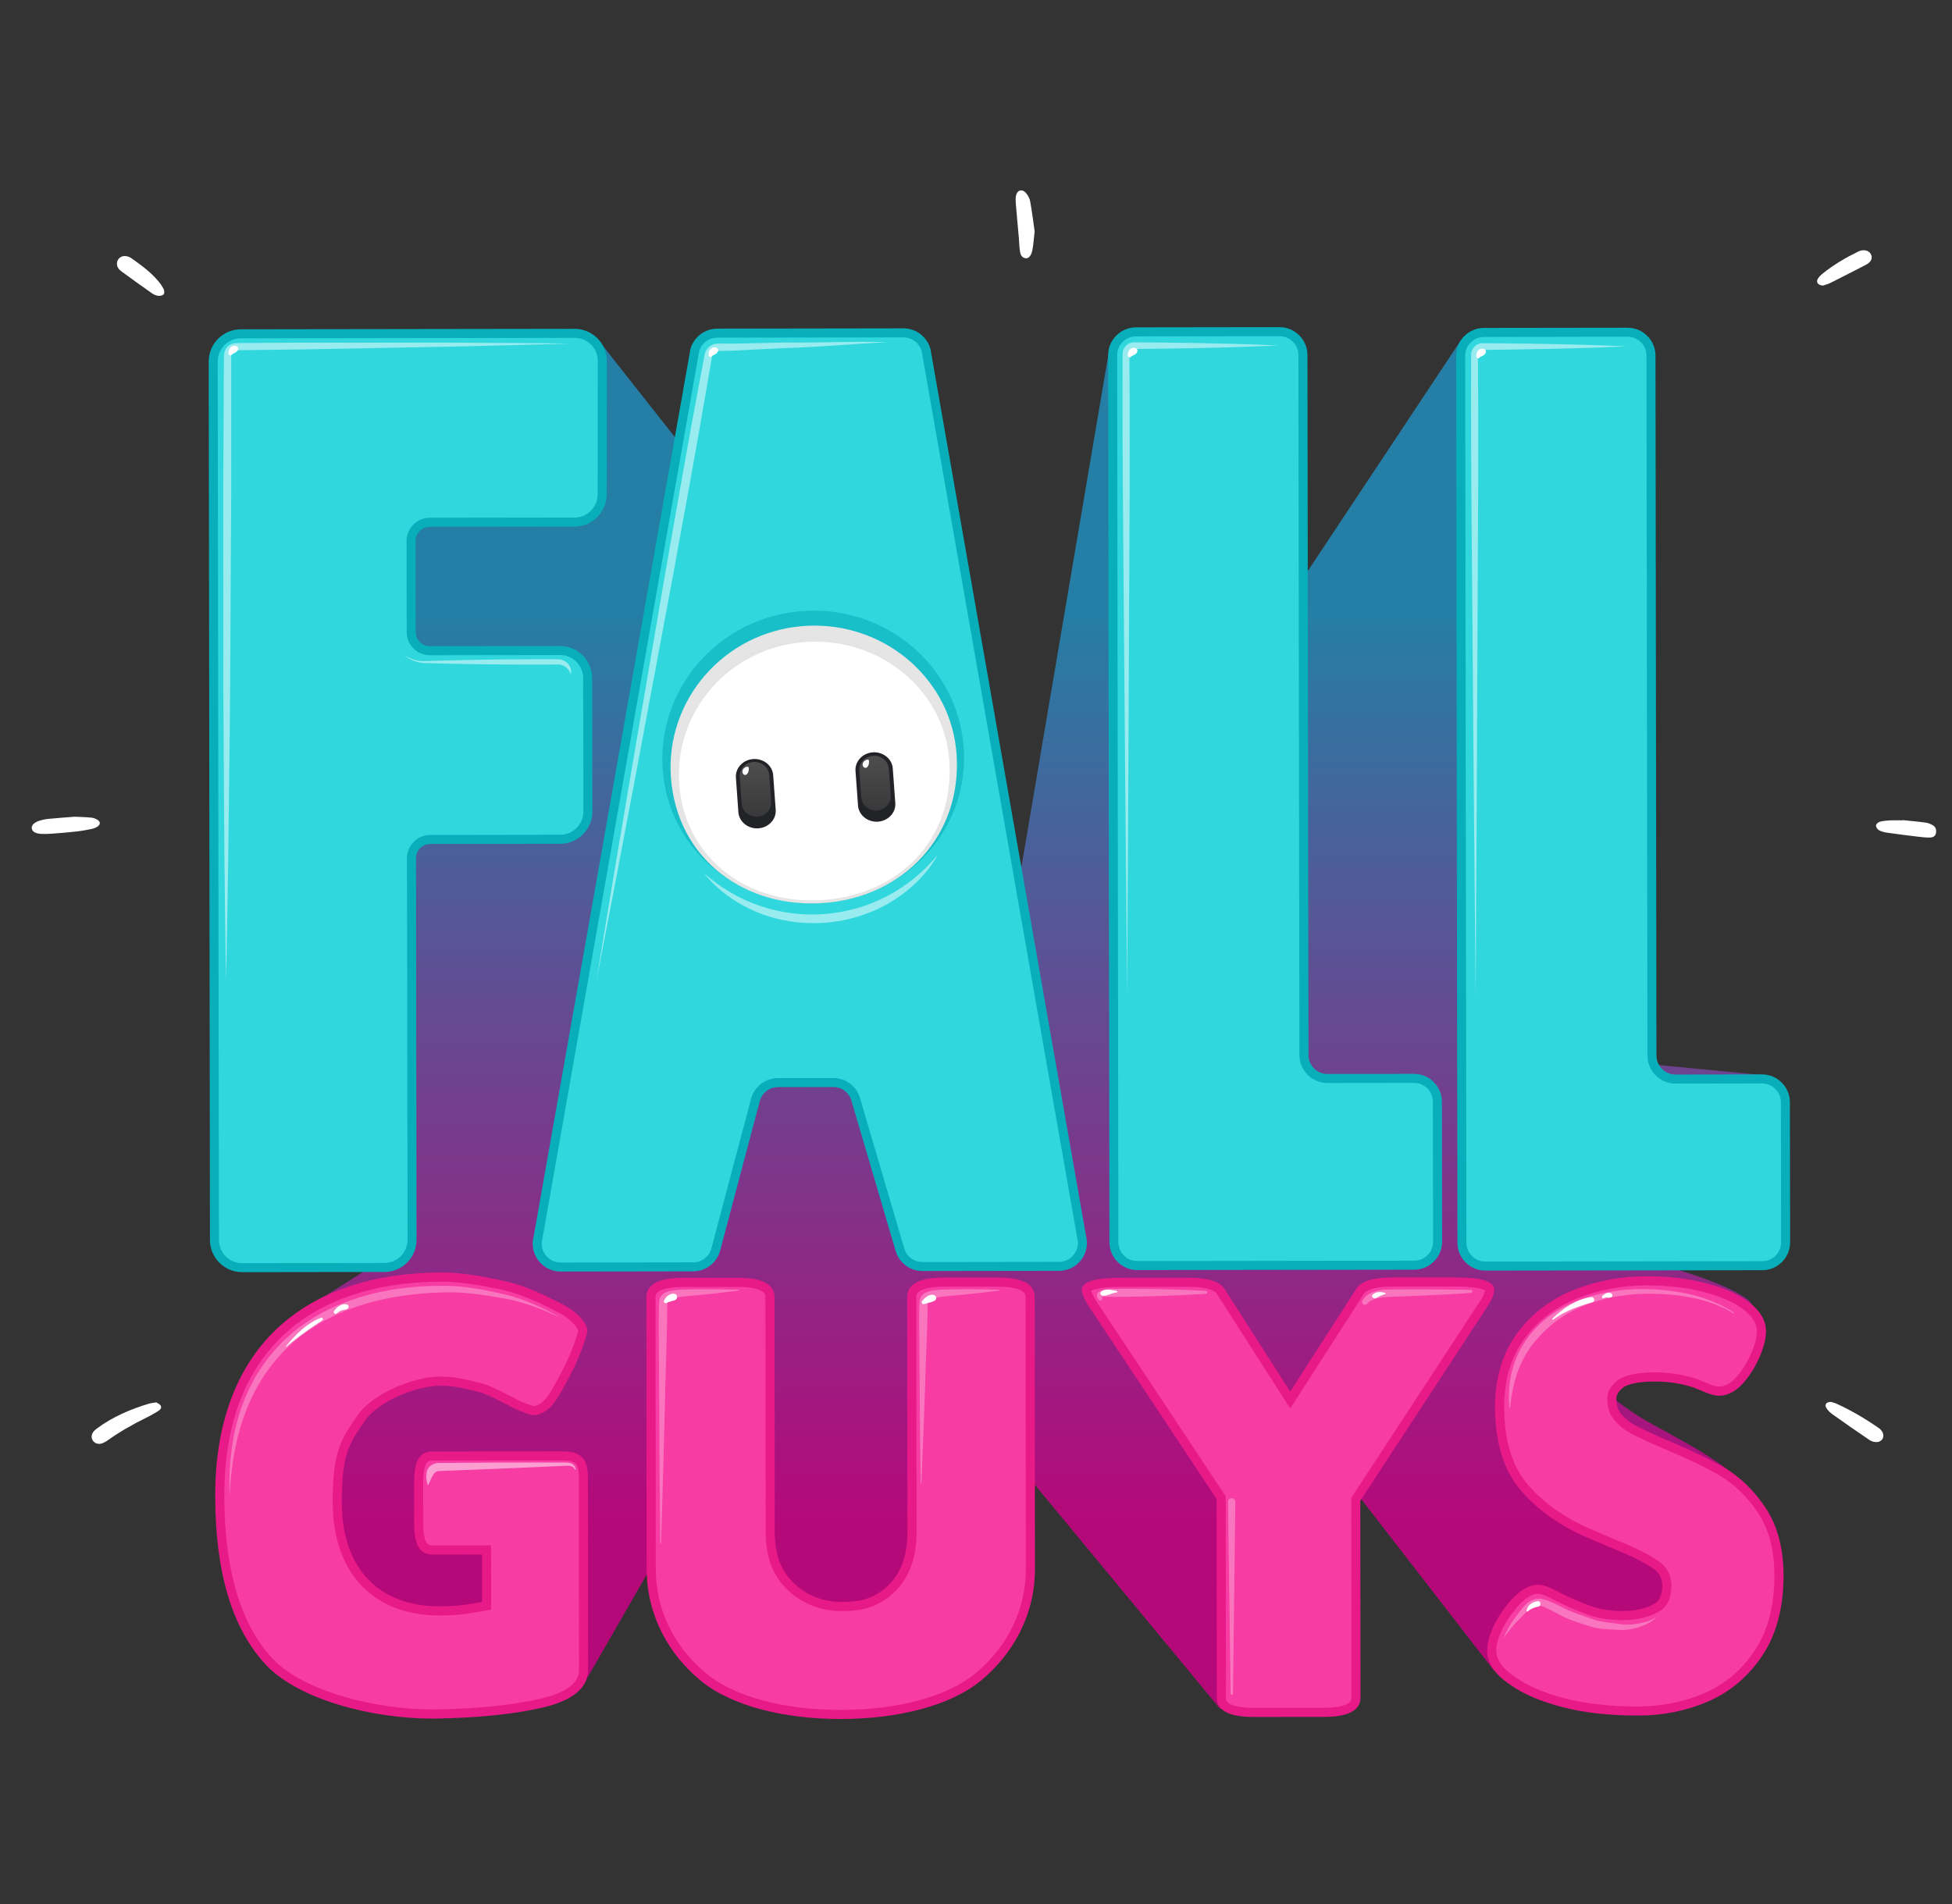 <svg width="41" height="40" viewBox="0 0 41 40" fill="none" xmlns="http://www.w3.org/2000/svg">
<rect x="0" y="0" width="41" height="40" fill="#333333" stroke="none"/>
<g clip-path="url(#clip0_1404_6202)">
<path d="M3.283 29.461C3.305 29.477 3.356 29.495 3.376 29.531C3.405 29.584 3.357 29.623 3.314 29.649C3.237 29.695 3.16 29.741 3.079 29.78C2.792 29.92 2.516 30.078 2.256 30.263C2.216 30.291 2.171 30.315 2.124 30.328C2.052 30.347 1.983 30.316 1.948 30.26C1.912 30.203 1.918 30.135 1.967 30.072C1.984 30.052 2.004 30.033 2.026 30.017C2.361 29.766 2.739 29.605 3.137 29.486C3.175 29.475 3.216 29.473 3.283 29.461Z" fill="white"/>
<path d="M21.732 4.86C21.713 5.02 21.707 5.142 21.683 5.26C21.66 5.377 21.599 5.438 21.536 5.425C21.442 5.406 21.428 5.324 21.419 5.248C21.408 5.168 21.408 5.087 21.401 5.007C21.38 4.769 21.357 4.532 21.338 4.295C21.333 4.233 21.328 4.168 21.341 4.108C21.364 3.992 21.472 3.963 21.549 4.054C21.591 4.103 21.627 4.168 21.638 4.231C21.678 4.452 21.705 4.674 21.732 4.86Z" fill="white"/>
<path d="M1.57 17.158C1.676 17.163 1.798 17.165 1.918 17.177C1.965 17.181 2.014 17.201 2.054 17.227C2.11 17.264 2.109 17.322 2.055 17.36C2.019 17.385 1.976 17.404 1.933 17.413C1.828 17.435 1.721 17.455 1.615 17.467C1.436 17.487 1.257 17.502 1.078 17.515C1.007 17.521 0.935 17.522 0.863 17.518C0.747 17.512 0.679 17.471 0.668 17.407C0.656 17.339 0.715 17.277 0.834 17.24C0.894 17.222 0.956 17.208 1.018 17.203C1.197 17.185 1.376 17.173 1.57 17.158Z" fill="white"/>
<path d="M38.458 29.451C38.485 29.46 38.529 29.469 38.57 29.487C38.885 29.63 39.182 29.806 39.465 30.003C39.491 30.021 39.513 30.045 39.53 30.071C39.596 30.17 39.541 30.29 39.421 30.295C39.37 30.297 39.311 30.282 39.27 30.254C39.006 30.076 38.745 29.894 38.486 29.709C38.439 29.676 38.396 29.633 38.365 29.585C38.316 29.512 38.354 29.452 38.458 29.451Z" fill="white"/>
<path d="M2.456 5.531C2.46 5.445 2.535 5.373 2.628 5.379C2.671 5.382 2.719 5.396 2.753 5.42C2.958 5.566 3.163 5.712 3.326 5.908C3.368 5.959 3.409 6.015 3.438 6.075C3.453 6.106 3.456 6.166 3.437 6.185C3.411 6.21 3.357 6.22 3.318 6.214C3.271 6.207 3.223 6.184 3.184 6.156C2.975 6.009 2.767 5.86 2.561 5.709C2.501 5.666 2.453 5.613 2.456 5.531Z" fill="white"/>
<path d="M38.293 5.999C38.181 5.995 38.138 5.923 38.185 5.851C38.211 5.81 38.248 5.775 38.286 5.745C38.514 5.562 38.764 5.415 39.026 5.287C39.042 5.279 39.058 5.271 39.075 5.267C39.179 5.238 39.27 5.274 39.303 5.354C39.334 5.429 39.299 5.506 39.199 5.559C38.949 5.689 38.698 5.817 38.447 5.943C38.392 5.971 38.33 5.985 38.293 5.999Z" fill="white"/>
<path d="M39.961 17.229C40.125 17.246 40.29 17.26 40.454 17.283C40.505 17.29 40.557 17.314 40.602 17.34C40.663 17.377 40.675 17.439 40.662 17.506C40.649 17.571 40.594 17.594 40.542 17.595C40.453 17.597 40.364 17.587 40.275 17.576C40.066 17.551 39.858 17.524 39.649 17.495C39.588 17.486 39.524 17.473 39.47 17.444C39.437 17.428 39.405 17.379 39.403 17.343C39.402 17.317 39.448 17.274 39.48 17.265C39.548 17.246 39.62 17.239 39.692 17.235C39.781 17.23 39.871 17.234 39.96 17.234C39.96 17.232 39.961 17.23 39.961 17.229Z" fill="white"/>
<path d="M30.677 7.16L27.347 12.179L24.177 7.026L23.564 7.053C23.431 7.08 23.298 7.213 23.298 7.347L21.273 19.28L20.661 17.411L12.643 7.24C12.643 7.24 12.563 7.187 12.509 7.213L10.298 8.495L6.835 10.577L6.995 23.071L7.954 26.514L6.143 27.662C6.143 27.662 5.264 30.439 5.37 30.625C5.477 30.786 6.143 33.882 6.276 34.043C6.382 34.203 9.233 35.271 9.233 35.271L12.216 35.458L13.735 32.815L16.532 35.004L18.849 34.843L21.46 31.053C21.487 30.999 21.567 30.999 21.62 31.053L25.616 35.885C25.642 35.938 26.415 35.831 26.442 35.751L28.173 31.16C28.2 31.106 28.279 31.106 28.333 31.16L31.37 35.084L34.54 35.137C34.54 35.137 37.55 32.841 37.124 31.827C36.697 30.839 35.072 30.172 34.407 29.745C33.847 29.371 33.581 29.237 33.847 28.57C34.007 28.196 34.646 28.223 35.286 28.25C35.845 28.276 36.404 28.276 36.617 28.063C37.044 27.555 36.724 27.315 36.724 27.315C36.218 26.915 34.859 26.568 34.859 26.568L37.31 23.738L37.124 22.777C37.124 22.724 37.15 22.59 37.07 22.59L34.3 22.323L31.663 7.133L30.97 7.026C30.837 7.026 30.757 7.08 30.677 7.16Z" fill="url(#paint0_linear_1404_6202)"/>
<path d="M31.197 26.598C30.927 26.598 30.707 26.378 30.706 26.108L30.68 7.476C30.68 7.205 30.899 6.984 31.17 6.984L34.186 6.979C34.456 6.979 34.676 7.2 34.677 7.47L34.698 22.176C34.698 22.448 34.919 22.669 35.19 22.669L37.01 22.666C37.28 22.666 37.5 22.886 37.501 23.157L37.505 26.098C37.505 26.229 37.454 26.353 37.362 26.446C37.269 26.539 37.146 26.59 37.015 26.59L31.197 26.598H31.197Z" fill="#30D8DE"/>
<path d="M34.186 6.885H34.186L31.169 6.889C30.847 6.889 30.585 7.153 30.585 7.476L30.612 26.108C30.612 26.43 30.875 26.693 31.197 26.693L37.015 26.685C37.172 26.685 37.319 26.623 37.429 26.512C37.539 26.402 37.6 26.255 37.6 26.098L37.595 23.157C37.595 22.834 37.332 22.571 37.01 22.571L35.19 22.574C34.971 22.574 34.793 22.395 34.792 22.176L34.772 7.47C34.771 7.147 34.508 6.885 34.186 6.885ZM34.186 7.074C34.404 7.074 34.582 7.252 34.582 7.47L34.603 22.176C34.603 22.5 34.867 22.764 35.19 22.764L37.01 22.761C37.228 22.761 37.406 22.939 37.406 23.157L37.41 26.098C37.41 26.204 37.369 26.304 37.295 26.379C37.22 26.454 37.121 26.495 37.015 26.495L31.197 26.503H31.197C30.979 26.503 30.801 26.326 30.801 26.108L30.775 7.476C30.774 7.257 30.952 7.079 31.17 7.079L34.186 7.074Z" fill="#08AFBB"/>
<path d="M5.086 26.632C4.766 26.632 4.505 26.371 4.505 26.05L4.479 7.596C4.478 7.44 4.539 7.294 4.648 7.184C4.758 7.074 4.904 7.013 5.059 7.013L12.069 7.003C12.225 7.003 12.371 7.064 12.481 7.174C12.591 7.284 12.651 7.431 12.651 7.587L12.647 10.387C12.646 10.707 12.386 10.967 12.067 10.968L9.025 10.972C8.92 10.972 8.822 11.013 8.748 11.088C8.674 11.162 8.633 11.261 8.634 11.366L8.636 13.278C8.637 13.495 8.812 13.671 9.028 13.671L11.762 13.667C12.082 13.667 12.343 13.928 12.344 14.248L12.348 17.049C12.348 17.37 12.088 17.631 11.767 17.632L9.034 17.636C8.93 17.636 8.831 17.677 8.757 17.751C8.683 17.825 8.643 17.924 8.643 18.029L8.654 26.044C8.655 26.365 8.394 26.627 8.074 26.627L5.086 26.632Z" fill="#30D8DE"/>
<path d="M12.07 6.908H12.069L5.059 6.918C4.878 6.918 4.709 6.989 4.581 7.117C4.454 7.245 4.384 7.415 4.384 7.596L4.41 26.05C4.41 26.423 4.714 26.726 5.086 26.726L8.074 26.722C8.255 26.722 8.424 26.651 8.552 26.523C8.679 26.395 8.749 26.225 8.749 26.044L8.738 18.029C8.737 17.949 8.768 17.874 8.824 17.818C8.88 17.762 8.955 17.731 9.034 17.73L11.767 17.727C11.948 17.726 12.117 17.656 12.245 17.528C12.372 17.399 12.443 17.229 12.442 17.048L12.438 14.248C12.438 13.875 12.135 13.572 11.762 13.572L9.029 13.576C8.864 13.576 8.731 13.442 8.731 13.278L8.728 11.365C8.728 11.286 8.759 11.211 8.815 11.155C8.871 11.098 8.946 11.067 9.025 11.067L12.067 11.063C12.438 11.062 12.741 10.759 12.742 10.387L12.745 7.587C12.746 7.406 12.676 7.235 12.548 7.107C12.42 6.979 12.25 6.908 12.07 6.908ZM12.07 7.098C12.339 7.098 12.557 7.317 12.556 7.587L12.553 10.387C12.552 10.655 12.335 10.873 12.067 10.873L9.025 10.877C8.756 10.878 8.538 11.096 8.539 11.366L8.542 13.278C8.542 13.548 8.76 13.765 9.028 13.765H9.029L11.762 13.761H11.762C12.031 13.761 12.249 13.979 12.249 14.248L12.253 17.049C12.253 17.318 12.036 17.537 11.767 17.537L9.034 17.541C8.765 17.541 8.548 17.76 8.548 18.029L8.56 26.044C8.56 26.314 8.342 26.532 8.074 26.532L5.086 26.537H5.086C4.817 26.537 4.6 26.319 4.599 26.05L4.573 7.596C4.573 7.327 4.79 7.108 5.059 7.108L12.069 7.098H12.07Z" fill="#08AFBB"/>
<path d="M11.775 26.618C11.621 26.618 11.479 26.548 11.385 26.425C11.291 26.302 11.261 26.146 11.302 25.997L14.593 7.361L14.594 7.356C14.653 7.146 14.847 6.999 15.065 6.999L18.977 6.993C19.197 6.993 19.391 7.141 19.45 7.352L19.452 7.357L22.718 25.984C22.757 26.136 22.727 26.29 22.634 26.411C22.541 26.533 22.399 26.603 22.245 26.603L19.374 26.608C19.148 26.608 18.952 26.454 18.898 26.235L17.98 23.116C17.924 22.894 17.729 22.742 17.502 22.742L16.341 22.743C16.115 22.744 15.919 22.897 15.864 23.116L15.036 26.242C14.981 26.46 14.786 26.614 14.561 26.614L11.775 26.618H11.775Z" fill="#30D8DE"/>
<path d="M18.977 6.898H18.977L15.065 6.904C14.805 6.904 14.574 7.08 14.503 7.33L14.5 7.339L14.499 7.349L11.209 25.977C11.162 26.153 11.199 26.337 11.31 26.483C11.421 26.629 11.591 26.713 11.775 26.713L14.561 26.709C14.829 26.709 15.062 26.526 15.128 26.264L15.956 23.142C16 22.962 16.159 22.838 16.341 22.838L17.502 22.836C17.685 22.836 17.843 22.959 17.887 23.135L17.888 23.139L17.889 23.142L18.807 26.262C18.873 26.521 19.106 26.702 19.374 26.702L22.245 26.698C22.429 26.698 22.598 26.614 22.709 26.468C22.82 26.323 22.857 26.14 22.811 25.964L19.546 7.345L19.544 7.336L19.541 7.326C19.471 7.074 19.239 6.898 18.977 6.898ZM18.977 7.088C19.155 7.088 19.311 7.207 19.359 7.378L22.625 26.005L22.627 26.009C22.659 26.129 22.634 26.254 22.559 26.353C22.483 26.452 22.369 26.508 22.245 26.509L19.374 26.513C19.192 26.513 19.034 26.389 18.989 26.212L18.07 23.089C18.006 22.83 17.772 22.647 17.502 22.647L16.341 22.648C16.072 22.649 15.838 22.832 15.773 23.093L14.944 26.218C14.9 26.396 14.742 26.519 14.561 26.519L11.775 26.523H11.775C11.65 26.523 11.536 26.467 11.46 26.367C11.385 26.268 11.36 26.143 11.393 26.022L11.394 26.018L14.685 7.382C14.733 7.212 14.889 7.094 15.065 7.094L18.977 7.088Z" fill="#08AFBB"/>
<path d="M23.887 26.587C23.617 26.587 23.397 26.367 23.397 26.096L23.37 7.464C23.37 7.193 23.59 6.973 23.86 6.972L26.876 6.968C27.146 6.968 27.367 7.188 27.367 7.459L27.388 22.165C27.388 22.436 27.609 22.657 27.88 22.657L29.7 22.655C29.97 22.655 30.191 22.875 30.191 23.145L30.195 26.087C30.195 26.218 30.145 26.341 30.052 26.434C29.96 26.527 29.837 26.578 29.706 26.579L23.888 26.587H23.887Z" fill="#30D8DE"/>
<path d="M26.876 6.873H26.876L23.86 6.877C23.537 6.878 23.275 7.141 23.276 7.465L23.302 26.096C23.302 26.419 23.565 26.682 23.887 26.682L29.706 26.674C29.862 26.673 30.009 26.612 30.119 26.501C30.229 26.39 30.29 26.243 30.29 26.087L30.286 23.145C30.285 22.822 30.023 22.56 29.7 22.56L27.88 22.562C27.661 22.562 27.483 22.384 27.483 22.165L27.462 7.459C27.461 7.136 27.198 6.873 26.876 6.873ZM26.876 7.063C27.095 7.063 27.272 7.241 27.272 7.459L27.293 22.165C27.294 22.489 27.557 22.752 27.88 22.752L29.7 22.75C29.919 22.75 30.096 22.927 30.096 23.145L30.101 26.087C30.101 26.193 30.06 26.292 29.985 26.367C29.91 26.442 29.811 26.484 29.705 26.484L23.887 26.492H23.887C23.669 26.492 23.492 26.314 23.491 26.096L23.465 7.464C23.465 7.246 23.642 7.067 23.86 7.067L26.876 7.063Z" fill="#08AFBB"/>
<path d="M9.088 36.009C7.432 36.009 6.145 35.436 5.65 34.903C4.965 34.168 4.617 32.998 4.616 31.427C4.613 28.508 6.315 26.832 9.284 26.829C9.66 26.829 10.052 26.895 10.524 26.994C10.98 27.089 11.371 27.284 11.657 27.427L11.717 27.457C12.056 27.626 12.239 27.84 12.239 27.957C12.239 28.046 12.077 28.473 11.967 28.696C11.825 28.985 11.633 29.338 11.525 29.46C11.41 29.588 11.283 29.634 11.202 29.634C11.201 29.634 11.15 29.63 10.943 29.547C10.881 29.522 10.79 29.474 10.684 29.419C10.476 29.311 10.218 29.177 10.024 29.134C9.987 29.126 9.949 29.117 9.91 29.108C9.724 29.065 9.514 29.016 9.271 29.016C9.174 29.016 9.078 29.024 8.983 29.039C8.49 29.122 7.85 29.409 7.581 29.799C7.227 30.311 7.084 30.559 7.084 31.561C7.084 32.278 7.29 32.867 7.681 33.263C8.054 33.642 8.587 33.842 9.222 33.842C9.574 33.842 9.799 33.812 10.142 33.749L10.221 33.734L10.219 32.561L9.093 32.562C8.953 32.562 8.901 32.5 8.873 32.453C8.821 32.365 8.794 32.215 8.794 32.008L8.794 31.143C8.793 30.936 8.82 30.786 8.872 30.697C8.899 30.65 8.952 30.588 9.091 30.588L11.824 30.585C11.981 30.585 12.093 30.618 12.157 30.681C12.221 30.744 12.253 30.855 12.254 31.009L12.257 35.073C12.257 35.415 11.96 35.648 11.348 35.786C10.778 35.915 10.084 35.987 9.225 36.007C9.18 36.008 9.134 36.009 9.088 36.009Z" fill="#F73CA3"/>
<path d="M9.287 26.733H9.284C6.363 26.736 4.517 28.342 4.52 31.427C4.522 33.031 4.875 34.211 5.58 34.969C6.26 35.7 7.798 36.105 9.087 36.105C9.134 36.105 9.181 36.104 9.227 36.103C9.953 36.086 10.713 36.028 11.369 35.88C12.025 35.732 12.353 35.463 12.352 35.073L12.349 31.009C12.349 30.827 12.307 30.695 12.224 30.613C12.141 30.531 12.008 30.49 11.825 30.49H11.824L9.091 30.492C8.951 30.492 8.85 30.545 8.789 30.649C8.728 30.753 8.698 30.918 8.698 31.143L8.699 32.008C8.699 32.234 8.729 32.398 8.791 32.502C8.852 32.606 8.952 32.658 9.092 32.658H9.093L10.124 32.657L10.125 33.654C9.792 33.715 9.575 33.746 9.225 33.746H9.222C8.017 33.746 7.179 33.008 7.179 31.561C7.179 30.581 7.312 30.356 7.66 29.853C7.905 29.497 8.511 29.216 8.999 29.134C9.094 29.118 9.184 29.111 9.271 29.111C9.553 29.111 9.793 29.182 10.004 29.228C10.279 29.288 10.714 29.558 10.907 29.635C11.099 29.713 11.175 29.73 11.202 29.73C11.307 29.73 11.46 29.676 11.596 29.524C11.731 29.372 11.957 28.933 12.053 28.738C12.149 28.543 12.334 28.078 12.334 27.957C12.334 27.783 12.107 27.544 11.76 27.372C11.466 27.225 11.045 27.005 10.544 26.9C10.11 26.809 9.689 26.733 9.287 26.733ZM9.287 26.925C9.652 26.925 10.038 26.99 10.505 27.087C10.949 27.18 11.333 27.372 11.614 27.513L11.675 27.543C12.024 27.717 12.14 27.907 12.143 27.956C12.136 28.043 11.987 28.439 11.882 28.654C11.748 28.924 11.556 29.282 11.453 29.396C11.364 29.497 11.267 29.535 11.209 29.538C11.193 29.535 11.133 29.52 10.978 29.458C10.921 29.435 10.828 29.386 10.729 29.334C10.516 29.224 10.251 29.086 10.044 29.041C10.008 29.033 9.97 29.024 9.931 29.015C9.741 28.971 9.525 28.92 9.271 28.92C9.169 28.92 9.067 28.928 8.968 28.945C8.454 29.031 7.786 29.333 7.502 29.744C7.137 30.274 6.988 30.53 6.988 31.561C6.988 32.304 7.204 32.916 7.613 33.331C8.004 33.728 8.561 33.938 9.222 33.938L9.226 33.938C9.581 33.938 9.81 33.907 10.159 33.843L10.316 33.814L10.316 33.654L10.315 32.657L10.314 32.465L10.123 32.465L9.092 32.466C8.992 32.466 8.968 32.426 8.955 32.405C8.931 32.363 8.89 32.257 8.89 32.008L8.889 31.143C8.889 30.894 8.93 30.787 8.954 30.746C8.967 30.724 8.99 30.684 9.091 30.684L11.825 30.681C11.953 30.681 12.045 30.705 12.09 30.749C12.134 30.793 12.158 30.883 12.158 31.009L12.161 35.073C12.162 35.18 12.162 35.505 11.327 35.693C10.764 35.82 10.075 35.892 9.223 35.911C9.178 35.913 9.133 35.913 9.087 35.913C7.911 35.913 6.376 35.544 5.719 34.838C5.052 34.121 4.713 32.973 4.711 31.427C4.71 29.971 5.122 28.84 5.937 28.063C6.717 27.32 7.874 26.926 9.284 26.925H9.287Z" fill="#E81A87"/>
<path d="M17.655 36.018C16.427 36.018 15.375 35.73 14.771 35.229C14.067 34.645 13.679 33.841 13.678 32.965L13.673 27.256C13.673 27.178 13.672 26.941 14.35 26.941L15.495 26.94C16.172 26.94 16.172 27.176 16.172 27.254L16.178 32.184C16.178 32.707 16.329 33.083 16.652 33.37C17.023 33.7 17.443 33.749 17.66 33.749C17.986 33.749 18.332 33.723 18.677 33.419C18.995 33.139 19.157 32.723 19.156 32.181L19.151 27.25C19.151 27.173 19.15 26.936 19.828 26.936L20.959 26.935C21.637 26.935 21.637 27.171 21.637 27.248L21.643 32.958C21.644 33.834 21.257 34.638 20.554 35.223C19.95 35.727 18.896 36.016 17.663 36.018H17.655Z" fill="#F73CA3"/>
<path d="M20.962 26.839H20.959L19.827 26.84C19.312 26.84 19.055 26.977 19.055 27.251L19.06 32.181C19.061 32.634 18.944 33.057 18.614 33.347C18.284 33.638 17.952 33.653 17.662 33.654H17.66C17.415 33.654 17.041 33.588 16.715 33.298C16.388 33.008 16.274 32.637 16.273 32.184L16.268 27.253C16.267 26.981 16.011 26.844 15.498 26.844H15.495L14.35 26.845C13.835 26.845 13.577 26.983 13.577 27.256L13.583 32.965C13.584 33.948 14.057 34.761 14.71 35.302C15.362 35.843 16.473 36.113 17.656 36.113H17.663C18.849 36.112 19.963 35.84 20.615 35.297C21.267 34.754 21.739 33.94 21.738 32.958L21.733 27.248C21.732 26.976 21.476 26.839 20.962 26.839ZM20.962 27.031C21.241 27.031 21.382 27.074 21.45 27.111C21.526 27.151 21.541 27.193 21.541 27.248L21.547 32.958C21.548 33.805 21.174 34.583 20.493 35.15C19.905 35.639 18.874 35.921 17.663 35.922H17.656C16.449 35.922 15.419 35.642 14.832 35.155C14.15 34.59 13.775 33.812 13.774 32.965L13.768 27.256C13.768 27.2 13.784 27.158 13.86 27.117C13.929 27.081 14.07 27.037 14.35 27.037L15.495 27.036H15.498C15.776 27.036 15.917 27.079 15.986 27.116C16.061 27.156 16.077 27.198 16.077 27.254L16.082 32.184C16.083 32.736 16.243 33.136 16.588 33.442C16.983 33.793 17.429 33.845 17.662 33.845C17.915 33.845 18.339 33.844 18.74 33.491C19.08 33.192 19.252 32.752 19.252 32.181L19.246 27.25C19.246 27.195 19.261 27.153 19.337 27.112C19.407 27.075 19.547 27.032 19.828 27.031L20.96 27.031H20.962Z" fill="#E81A87"/>
<path d="M26.327 35.974C25.654 35.974 25.654 35.741 25.654 35.664L25.65 31.462L22.93 27.362C22.829 27.192 22.817 27.12 22.817 27.098C22.817 27.082 22.838 26.939 23.545 26.939L24.951 26.938C25.427 26.938 25.588 27.043 25.64 27.132L27.1 29.412L28.566 27.131C28.62 27.039 28.781 26.933 29.257 26.933L30.573 26.933C31.268 26.933 31.288 27.074 31.288 27.09C31.288 27.136 31.271 27.219 31.186 27.358L28.476 31.498L28.48 35.662C28.481 35.868 28.253 35.973 27.805 35.973L26.327 35.974Z" fill="#F73CA3"/>
<path d="M30.578 26.837H30.573L29.257 26.837C28.837 26.838 28.58 26.919 28.485 27.079L27.1 29.235L25.723 27.083C25.628 26.923 25.372 26.842 24.954 26.842H24.951L23.544 26.843C22.996 26.844 22.722 26.929 22.722 27.098C22.722 27.166 22.765 27.272 22.851 27.415L25.554 31.491L25.558 35.664C25.559 35.935 25.815 36.07 26.328 36.07H26.331L27.805 36.069C28.319 36.069 28.576 35.933 28.576 35.662L28.572 31.527L31.268 27.408C31.345 27.281 31.384 27.175 31.384 27.09C31.384 26.921 31.115 26.837 30.578 26.837ZM30.578 27.028C31.017 27.028 31.154 27.087 31.191 27.11C31.186 27.143 31.168 27.204 31.107 27.305L28.412 31.422L28.381 31.47L28.381 31.527L28.385 35.662C28.385 35.716 28.37 35.758 28.294 35.798C28.225 35.834 28.084 35.877 27.805 35.878L26.33 35.878H26.328C26.049 35.878 25.909 35.835 25.84 35.799C25.765 35.759 25.75 35.718 25.75 35.664L25.745 31.491L25.745 31.433L25.713 31.385L23.012 27.313C22.948 27.205 22.925 27.145 22.917 27.117C22.959 27.093 23.103 27.035 23.545 27.035L24.951 27.034H24.954C25.435 27.034 25.538 27.146 25.558 27.18L25.56 27.183L25.562 27.186L26.939 29.339L27.1 29.59L27.261 29.339L28.646 27.183L28.648 27.18L28.65 27.176C28.671 27.142 28.774 27.029 29.257 27.029L30.574 27.028H30.578Z" fill="#E81A87"/>
<path d="M34.397 35.946C33.81 35.946 33.287 35.887 32.844 35.772C32.387 35.653 32.034 35.501 31.767 35.309C31.478 35.114 31.333 34.901 31.333 34.675C31.332 34.518 31.384 34.343 31.491 34.142C31.588 33.958 31.705 33.792 31.84 33.65C31.946 33.538 32.109 33.389 32.303 33.388C32.383 33.388 32.484 33.416 32.744 33.556C32.994 33.679 33.221 33.776 33.42 33.844C33.605 33.907 33.829 33.939 34.086 33.939C34.364 33.939 34.599 33.886 34.787 33.781C34.939 33.696 35.01 33.547 35.009 33.313C35.009 33.126 34.939 32.989 34.789 32.881C34.599 32.744 34.277 32.586 33.834 32.409L33.261 32.163C32.726 31.911 32.296 31.59 31.985 31.21C31.662 30.817 31.498 30.26 31.498 29.555C31.497 28.966 31.648 28.464 31.945 28.063C32.239 27.667 32.629 27.371 33.102 27.184C33.563 27.002 34.064 26.909 34.592 26.908H34.598C35.024 26.908 35.418 26.953 35.769 27.04C36.134 27.131 36.419 27.25 36.637 27.403C36.875 27.574 36.997 27.763 36.997 27.963C36.997 28.106 36.956 28.272 36.871 28.469C36.79 28.656 36.689 28.821 36.571 28.961C36.422 29.137 36.268 29.226 36.111 29.226C36.036 29.226 35.948 29.202 35.822 29.148C35.735 29.111 35.661 29.081 35.602 29.058C35.333 28.971 35.053 28.927 34.766 28.927C34.283 28.927 34.094 29.024 34.024 29.082C33.91 29.176 33.854 29.275 33.854 29.385C33.855 29.543 33.894 29.667 33.975 29.764C34.07 29.879 34.183 29.969 34.321 30.04C34.477 30.121 34.713 30.23 35.023 30.363C35.49 30.558 35.878 30.745 36.177 30.921C36.496 31.11 36.775 31.383 37.007 31.733C37.245 32.092 37.365 32.55 37.366 33.094C37.366 33.752 37.222 34.301 36.937 34.728C36.651 35.155 36.278 35.469 35.828 35.662C35.39 35.85 34.911 35.945 34.406 35.946H34.397Z" fill="#F73CA3"/>
<path d="M34.598 26.813H34.592C34.052 26.813 33.539 26.908 33.067 27.095C32.577 27.289 32.174 27.595 31.869 28.006C31.559 28.424 31.402 28.945 31.402 29.555C31.403 30.283 31.574 30.86 31.911 31.271C32.231 31.662 32.673 31.992 33.223 32.251L33.792 32.495L33.799 32.498C34.235 32.672 34.55 32.827 34.734 32.959C34.858 33.048 34.914 33.157 34.914 33.313C34.914 33.567 34.821 33.652 34.741 33.697C34.567 33.794 34.348 33.843 34.088 33.844H34.085C33.84 33.844 33.626 33.813 33.451 33.753C33.255 33.686 33.032 33.592 32.789 33.472C32.511 33.322 32.4 33.293 32.304 33.293H32.303C32.073 33.293 31.889 33.459 31.77 33.584C31.63 33.733 31.508 33.906 31.406 34.097C31.292 34.313 31.237 34.502 31.237 34.675C31.238 34.935 31.397 35.175 31.711 35.386C31.988 35.586 32.351 35.742 32.82 35.864C33.271 35.982 33.802 36.041 34.397 36.041H34.406C34.924 36.041 35.415 35.943 35.866 35.75C36.333 35.55 36.72 35.224 37.016 34.782C37.312 34.338 37.462 33.771 37.462 33.094C37.461 32.531 37.335 32.055 37.087 31.68C36.847 31.318 36.557 31.035 36.226 30.839C35.923 30.66 35.53 30.47 35.061 30.275C34.754 30.143 34.52 30.036 34.365 29.955C34.239 29.89 34.136 29.808 34.048 29.703C33.982 29.624 33.95 29.52 33.95 29.385C33.95 29.334 33.964 29.255 34.085 29.156C34.133 29.116 34.297 29.023 34.764 29.023H34.766C35.044 29.023 35.313 29.065 35.569 29.148C35.627 29.17 35.7 29.2 35.785 29.236C35.922 29.295 36.023 29.322 36.111 29.322H36.111C36.297 29.322 36.477 29.221 36.644 29.023C36.768 28.876 36.874 28.702 36.959 28.507C37.049 28.297 37.093 28.119 37.093 27.963C37.092 27.73 36.959 27.516 36.692 27.325C36.464 27.165 36.169 27.041 35.792 26.947C35.434 26.858 35.032 26.813 34.598 26.813ZM34.598 27.004C35.017 27.004 35.403 27.048 35.746 27.133C36.1 27.221 36.374 27.335 36.581 27.48C36.793 27.633 36.901 27.796 36.901 27.963C36.902 28.093 36.863 28.246 36.783 28.431C36.706 28.609 36.61 28.767 36.498 28.9C36.369 29.052 36.239 29.13 36.111 29.13C36.051 29.13 35.971 29.108 35.86 29.06C35.772 29.022 35.696 28.991 35.636 28.969L35.632 28.967L35.628 28.966C35.353 28.877 35.063 28.831 34.766 28.831H34.763C34.279 28.832 34.061 28.928 33.964 29.008C33.826 29.121 33.759 29.244 33.759 29.385C33.759 29.564 33.807 29.712 33.901 29.825C34.005 29.95 34.128 30.048 34.277 30.125C34.435 30.208 34.674 30.317 34.987 30.452C35.449 30.644 35.833 30.83 36.129 31.004C36.435 31.185 36.704 31.448 36.928 31.786C37.155 32.129 37.27 32.569 37.27 33.095C37.271 33.732 37.132 34.264 36.857 34.675C36.582 35.086 36.223 35.389 35.791 35.574C35.364 35.757 34.898 35.849 34.406 35.85H34.397C33.818 35.85 33.304 35.792 32.868 35.679C32.422 35.563 32.08 35.416 31.823 35.231L31.82 35.229L31.818 35.227C31.559 35.053 31.428 34.867 31.428 34.675C31.428 34.534 31.476 34.374 31.575 34.187C31.669 34.01 31.781 33.852 31.909 33.716C32.003 33.616 32.146 33.484 32.304 33.484C32.358 33.484 32.443 33.503 32.699 33.641L32.705 33.644C32.956 33.767 33.186 33.865 33.389 33.935C33.585 34.001 33.819 34.035 34.085 34.035H34.089C34.381 34.035 34.632 33.977 34.834 33.864C35.017 33.762 35.105 33.582 35.105 33.313C35.105 33.096 35.02 32.929 34.845 32.803C34.648 32.662 34.32 32.5 33.872 32.321L33.867 32.319L33.301 32.076C32.778 31.83 32.36 31.518 32.059 31.15C31.751 30.774 31.594 30.237 31.594 29.555C31.593 28.987 31.737 28.504 32.022 28.12C32.305 27.739 32.681 27.454 33.137 27.273C33.587 27.095 34.077 27.005 34.592 27.004H34.598Z" fill="#E81A87"/>
<g opacity="0.5">
<path d="M4.748 20.602C4.731 19.751 4.725 18.899 4.714 18.047L4.697 15.492C4.689 14.64 4.691 13.789 4.691 12.937L4.689 10.382L4.701 7.827L4.703 7.507C4.705 7.449 4.709 7.378 4.755 7.311C4.779 7.278 4.812 7.252 4.846 7.236C4.881 7.22 4.914 7.214 4.946 7.21C5.012 7.204 5.059 7.207 5.114 7.206L5.273 7.205L5.592 7.203C6.017 7.2 6.442 7.197 6.867 7.198L9.416 7.198L10.691 7.206C11.116 7.207 11.541 7.211 11.966 7.217C11.541 7.23 11.116 7.242 10.691 7.252L9.417 7.283L6.867 7.331C6.443 7.34 6.018 7.345 5.593 7.35L5.274 7.354L5.115 7.356C5.063 7.358 5.003 7.356 4.964 7.36C4.921 7.365 4.893 7.379 4.879 7.399C4.864 7.42 4.856 7.461 4.856 7.508L4.857 7.827L4.856 10.382L4.842 12.937C4.837 13.789 4.835 14.641 4.824 15.492L4.794 18.047C4.779 18.899 4.768 19.751 4.748 20.602Z" fill="white"/>
</g>
<g opacity="0.5">
<path d="M12.519 20.645L12.869 18.523L13.226 16.403L13.952 12.164C14.2 10.752 14.443 9.34 14.709 7.931L14.759 7.667L14.784 7.535L14.796 7.469C14.8 7.443 14.808 7.412 14.82 7.385C14.844 7.331 14.888 7.28 14.944 7.25C14.972 7.235 15.002 7.226 15.032 7.221C15.062 7.216 15.091 7.217 15.111 7.217L15.38 7.22L16.466 7.196C17.181 7.206 17.926 7.165 18.642 7.189C17.927 7.221 17.182 7.295 16.466 7.313L15.38 7.367L15.112 7.372C15.087 7.373 15.071 7.372 15.057 7.375C15.043 7.378 15.03 7.382 15.018 7.389C14.996 7.401 14.978 7.422 14.966 7.449C14.96 7.463 14.957 7.476 14.954 7.494L14.943 7.561L14.875 7.958C14.636 9.372 14.374 10.781 14.117 12.192L13.327 16.42L12.926 18.533L12.519 20.645Z" fill="white"/>
</g>
<g opacity="0.5">
<path d="M23.675 20.956L23.637 16.749L23.603 12.542C23.592 11.139 23.576 9.737 23.578 8.335L23.579 7.809L23.579 7.546L23.579 7.48L23.58 7.447L23.58 7.43L23.581 7.407C23.587 7.345 23.619 7.286 23.667 7.247C23.691 7.227 23.718 7.212 23.748 7.203C23.763 7.198 23.778 7.195 23.793 7.193C23.809 7.192 23.825 7.192 23.834 7.192L23.965 7.193L24.227 7.195L24.752 7.201C25.452 7.21 26.152 7.227 26.852 7.257C26.152 7.29 25.452 7.309 24.753 7.32L24.228 7.327L23.965 7.33L23.834 7.331C23.821 7.331 23.815 7.332 23.809 7.332C23.803 7.333 23.797 7.335 23.791 7.337C23.778 7.341 23.767 7.347 23.757 7.355C23.738 7.372 23.725 7.396 23.723 7.421L23.722 7.431V7.447L23.723 7.48L23.723 7.545L23.724 7.808L23.727 8.334C23.734 9.737 23.723 11.139 23.717 12.541L23.698 16.749L23.675 20.956Z" fill="white"/>
</g>
<g opacity="0.5">
<path d="M8.473 13.749C8.598 13.838 8.75 13.893 8.899 13.89L9.362 13.876C9.67 13.867 9.978 13.861 10.287 13.857C10.595 13.852 10.903 13.85 11.212 13.849L11.674 13.849C11.695 13.85 11.71 13.848 11.735 13.85C11.758 13.851 11.781 13.855 11.803 13.863C11.846 13.877 11.887 13.9 11.919 13.932C11.984 13.995 12.01 14.091 11.988 14.168C11.966 14.091 11.918 14.035 11.864 14C11.836 13.983 11.806 13.971 11.776 13.965C11.76 13.963 11.745 13.96 11.73 13.96C11.716 13.96 11.693 13.96 11.675 13.96L11.212 13.961C10.903 13.961 10.595 13.96 10.287 13.957C9.978 13.953 9.67 13.949 9.362 13.941C9.207 13.938 9.053 13.932 8.899 13.927C8.739 13.918 8.589 13.851 8.473 13.749Z" fill="white"/>
</g>
<path d="M4.864 7.455C4.885 7.431 4.9 7.432 4.924 7.417C4.935 7.411 4.947 7.404 4.958 7.397C4.977 7.386 4.985 7.371 4.996 7.353C5.01 7.33 5.003 7.289 4.976 7.277C4.95 7.265 4.926 7.257 4.898 7.265C4.876 7.272 4.849 7.29 4.834 7.307C4.806 7.337 4.797 7.389 4.801 7.429C4.805 7.457 4.841 7.482 4.864 7.455Z" fill="white"/>
<path d="M14.946 7.489C14.967 7.465 14.982 7.466 15.006 7.452C15.018 7.445 15.029 7.438 15.04 7.431C15.059 7.42 15.067 7.405 15.078 7.387C15.093 7.364 15.085 7.323 15.058 7.311C15.032 7.299 15.009 7.291 14.98 7.299C14.958 7.306 14.932 7.324 14.916 7.341C14.888 7.371 14.879 7.423 14.884 7.463C14.887 7.491 14.923 7.516 14.946 7.489Z" fill="white"/>
<path d="M23.753 7.498C23.773 7.474 23.788 7.475 23.813 7.461C23.824 7.454 23.835 7.448 23.846 7.441C23.865 7.429 23.873 7.414 23.884 7.397C23.899 7.373 23.891 7.332 23.864 7.32C23.838 7.308 23.815 7.301 23.787 7.309C23.765 7.315 23.738 7.333 23.723 7.35C23.694 7.38 23.685 7.432 23.69 7.472C23.693 7.5 23.73 7.525 23.753 7.498Z" fill="white"/>
<g opacity="0.5">
<path d="M30.995 20.975L30.957 16.767L30.923 12.56C30.912 11.158 30.896 9.756 30.898 8.353L30.899 7.827L30.899 7.564L30.899 7.466L30.899 7.449L30.901 7.425C30.907 7.363 30.939 7.304 30.987 7.265C31.01 7.245 31.038 7.23 31.068 7.221C31.083 7.217 31.098 7.213 31.113 7.212C31.129 7.21 31.145 7.21 31.154 7.21L31.285 7.211L31.547 7.213L32.072 7.219C32.772 7.228 33.472 7.246 34.171 7.276C33.472 7.308 32.772 7.327 32.072 7.338L31.548 7.346L31.285 7.349L31.154 7.35C31.141 7.35 31.135 7.35 31.129 7.351C31.123 7.352 31.116 7.353 31.11 7.355C31.098 7.359 31.087 7.366 31.077 7.374C31.058 7.391 31.045 7.415 31.043 7.44L31.042 7.45V7.465L31.042 7.498L31.043 7.564L31.044 7.827L31.047 8.353C31.054 9.755 31.043 11.158 31.037 12.56L31.018 16.767L30.995 20.975Z" fill="white"/>
</g>
<path d="M31.073 7.517C31.093 7.492 31.108 7.494 31.133 7.479C31.144 7.473 31.155 7.466 31.166 7.459C31.185 7.448 31.193 7.433 31.204 7.415C31.219 7.391 31.211 7.351 31.184 7.339C31.158 7.327 31.135 7.319 31.107 7.327C31.085 7.334 31.058 7.352 31.043 7.369C31.014 7.399 31.005 7.451 31.01 7.491C31.013 7.519 31.05 7.543 31.073 7.517Z" fill="white"/>
<g opacity="0.3">
<path d="M11.759 27.672C11.575 27.593 11.391 27.512 11.203 27.444C11.016 27.377 10.824 27.321 10.629 27.285C10.236 27.215 9.84 27.15 9.446 27.148C9.05 27.153 8.652 27.183 8.263 27.254C7.873 27.321 7.492 27.432 7.132 27.589C6.953 27.67 6.777 27.758 6.611 27.864C6.446 27.97 6.287 28.085 6.141 28.216C5.846 28.475 5.6 28.787 5.406 29.131C5.31 29.303 5.226 29.483 5.157 29.669C5.084 29.853 5.03 30.045 4.982 30.238C4.888 30.626 4.843 31.026 4.824 31.427C4.805 31.025 4.832 30.62 4.9 30.221C4.939 30.022 4.986 29.824 5.051 29.631C5.113 29.437 5.196 29.249 5.289 29.067C5.476 28.703 5.731 28.374 6.033 28.096C6.183 27.955 6.351 27.835 6.522 27.723C6.695 27.611 6.877 27.518 7.063 27.433C7.44 27.273 7.835 27.159 8.236 27.095C8.638 27.031 9.043 27.004 9.449 27.015C9.858 27.029 10.255 27.114 10.647 27.204C11.042 27.303 11.409 27.478 11.759 27.672Z" fill="white"/>
</g>
<g opacity="0.3">
<path d="M15.519 27.112C15.24 27.149 14.961 27.181 14.682 27.206C14.543 27.221 14.402 27.228 14.268 27.249C14.201 27.258 14.132 27.269 14.078 27.289C14.052 27.298 14.032 27.311 14.026 27.319C14.021 27.327 14.016 27.34 14.014 27.368L14.013 27.573C14.013 27.643 14.013 27.713 14.011 27.784L14.001 28.205L13.977 29.048L13.935 30.733L13.885 32.418C13.885 32.423 13.881 32.426 13.876 32.426C13.872 32.426 13.868 32.422 13.868 32.418L13.852 30.732L13.844 29.047L13.838 28.204L13.837 27.783C13.836 27.712 13.838 27.642 13.839 27.572L13.84 27.467C13.841 27.431 13.841 27.399 13.844 27.355C13.846 27.334 13.849 27.31 13.857 27.285C13.866 27.259 13.88 27.231 13.9 27.209C13.941 27.164 13.988 27.147 14.027 27.134C14.107 27.111 14.179 27.105 14.251 27.098C14.395 27.087 14.535 27.088 14.675 27.086C14.956 27.083 15.237 27.086 15.518 27.095C15.523 27.095 15.527 27.099 15.526 27.104C15.526 27.108 15.523 27.111 15.519 27.112Z" fill="white"/>
</g>
<g opacity="0.3">
<path d="M20.988 27.112C20.762 27.142 20.536 27.168 20.309 27.191C20.084 27.216 19.851 27.225 19.638 27.265C19.587 27.275 19.534 27.289 19.508 27.308C19.495 27.318 19.493 27.322 19.489 27.332C19.485 27.343 19.483 27.364 19.483 27.389C19.483 27.5 19.483 27.616 19.479 27.73C19.474 27.958 19.461 28.186 19.454 28.414L19.408 29.782L19.354 31.15C19.354 31.155 19.35 31.158 19.345 31.158C19.341 31.158 19.337 31.154 19.337 31.15L19.321 29.781L19.312 28.413C19.311 28.184 19.305 27.956 19.306 27.728C19.305 27.614 19.308 27.502 19.311 27.385C19.313 27.352 19.315 27.316 19.331 27.273C19.346 27.23 19.383 27.189 19.419 27.168C19.491 27.127 19.552 27.12 19.612 27.11C19.672 27.102 19.73 27.097 19.788 27.094L19.875 27.09L19.961 27.088C20.075 27.086 20.189 27.086 20.303 27.085C20.531 27.085 20.759 27.087 20.987 27.095C20.992 27.095 20.996 27.099 20.996 27.104C20.995 27.108 20.992 27.111 20.988 27.112Z" fill="white"/>
</g>
<g opacity="0.5">
<path d="M12.079 30.875C12.058 30.844 12.038 30.82 12.01 30.808C11.984 30.796 11.953 30.792 11.92 30.792L11.711 30.801L11.286 30.82L10.435 30.857L9.584 30.89L9.371 30.898L9.264 30.902C9.224 30.903 9.206 30.904 9.183 30.911C9.161 30.919 9.146 30.929 9.132 30.94C9.126 30.945 9.119 30.952 9.114 30.96C9.106 30.971 9.097 30.986 9.089 31C9.057 31.057 9.028 31.121 8.999 31.19L8.999 31.191C8.997 31.195 8.992 31.197 8.987 31.195C8.985 31.195 8.983 31.192 8.982 31.19C8.956 31.117 8.949 31.039 8.958 30.96C8.961 30.94 8.963 30.921 8.969 30.9C8.977 30.875 8.989 30.851 9.006 30.83C9.039 30.787 9.087 30.76 9.133 30.747C9.179 30.733 9.232 30.734 9.263 30.734L9.369 30.733L9.581 30.732L10.432 30.726L11.283 30.725L11.708 30.725H11.814C11.85 30.726 11.885 30.724 11.924 30.727C11.962 30.731 12.003 30.741 12.037 30.767C12.072 30.793 12.087 30.833 12.094 30.868L12.094 30.868C12.095 30.873 12.092 30.877 12.088 30.878C12.084 30.879 12.081 30.877 12.079 30.875Z" fill="white"/>
</g>
<g opacity="0.3">
<path d="M30.897 27.161C30.707 27.174 30.516 27.186 30.326 27.196C30.135 27.205 29.944 27.216 29.754 27.223L29.182 27.246C29.091 27.25 29.002 27.258 28.919 27.279C28.837 27.3 28.762 27.332 28.716 27.389L28.713 27.392C28.693 27.417 28.656 27.421 28.631 27.4C28.61 27.383 28.604 27.354 28.615 27.33C28.64 27.276 28.683 27.231 28.729 27.2C28.776 27.167 28.826 27.146 28.877 27.13C28.978 27.099 29.08 27.09 29.179 27.09L29.752 27.088C29.942 27.087 30.133 27.09 30.324 27.091C30.514 27.092 30.705 27.096 30.896 27.1C30.913 27.101 30.926 27.115 30.925 27.131C30.925 27.147 30.912 27.16 30.897 27.161Z" fill="white"/>
</g>
<g opacity="0.3">
<path d="M36.412 27.593C36.195 27.457 35.955 27.365 35.709 27.301C35.462 27.238 35.209 27.203 34.955 27.188C34.702 27.173 34.446 27.175 34.195 27.202C33.944 27.229 33.696 27.282 33.457 27.36C33.218 27.439 32.989 27.544 32.785 27.685C32.682 27.753 32.585 27.831 32.495 27.915C32.404 27.998 32.318 28.088 32.239 28.184C32.081 28.373 31.959 28.591 31.875 28.827C31.791 29.063 31.743 29.314 31.72 29.57C31.72 29.575 31.716 29.578 31.711 29.578C31.707 29.578 31.704 29.574 31.703 29.57C31.68 29.313 31.695 29.048 31.761 28.792C31.826 28.537 31.945 28.291 32.107 28.079C32.268 27.867 32.47 27.686 32.694 27.545C32.92 27.404 33.167 27.304 33.417 27.231C33.668 27.158 33.926 27.112 34.185 27.093C34.445 27.073 34.705 27.08 34.962 27.104C35.219 27.13 35.475 27.177 35.722 27.252C35.969 27.328 36.209 27.433 36.422 27.579C36.425 27.582 36.426 27.587 36.424 27.591C36.421 27.594 36.416 27.595 36.412 27.593Z" fill="white"/>
</g>
<g opacity="0.3">
<path d="M34.796 33.968C34.745 34.026 34.678 34.072 34.607 34.108C34.537 34.145 34.462 34.172 34.386 34.195C34.309 34.217 34.231 34.233 34.15 34.24C34.109 34.244 34.067 34.244 34.026 34.242L33.911 34.236C33.834 34.233 33.756 34.23 33.677 34.221C33.598 34.213 33.517 34.202 33.435 34.177C33.289 34.131 33.139 34.087 32.99 34.03C32.917 34.001 32.843 33.969 32.771 33.93C32.703 33.893 32.636 33.858 32.569 33.824C32.502 33.79 32.433 33.757 32.37 33.739C32.355 33.735 32.339 33.731 32.328 33.731C32.315 33.731 32.297 33.73 32.283 33.732C32.252 33.735 32.223 33.742 32.195 33.756C32.138 33.783 32.087 33.834 32.035 33.889C32.009 33.917 31.983 33.947 31.953 33.975C31.925 34.002 31.898 34.028 31.872 34.055C31.766 34.164 31.671 34.286 31.583 34.414C31.639 34.268 31.716 34.13 31.809 34.002C31.832 33.97 31.857 33.939 31.883 33.909C31.906 33.881 31.927 33.85 31.951 33.819C31.997 33.756 32.053 33.689 32.132 33.641C32.171 33.617 32.217 33.6 32.262 33.592C32.286 33.587 32.307 33.587 32.333 33.586C32.36 33.586 32.383 33.591 32.405 33.595C32.492 33.616 32.564 33.648 32.637 33.68C32.709 33.712 32.779 33.749 32.847 33.784C32.913 33.818 32.981 33.846 33.051 33.873C33.19 33.93 33.338 33.974 33.484 34.026C33.615 34.073 33.769 34.083 33.923 34.105L34.039 34.121C34.074 34.126 34.109 34.128 34.146 34.129C34.219 34.132 34.294 34.126 34.368 34.114C34.443 34.104 34.517 34.087 34.59 34.065C34.662 34.042 34.733 34.013 34.796 33.968Z" fill="white"/>
</g>
<g opacity="0.3">
<path d="M25.947 31.552L25.898 35.584C25.898 35.598 25.887 35.609 25.873 35.609C25.859 35.609 25.848 35.598 25.848 35.584L25.794 31.552C25.793 31.51 25.827 31.475 25.869 31.475C25.911 31.474 25.946 31.508 25.947 31.55V31.552Z" fill="white"/>
</g>
<g opacity="0.3">
<path d="M25.329 27.18C25.135 27.194 24.941 27.203 24.747 27.212C24.553 27.221 24.36 27.227 24.166 27.232C23.972 27.238 23.778 27.241 23.584 27.244C23.488 27.245 23.389 27.248 23.295 27.242C23.248 27.241 23.2 27.238 23.165 27.24C23.157 27.24 23.149 27.242 23.148 27.241C23.146 27.24 23.151 27.231 23.149 27.227C23.144 27.22 23.144 27.245 23.15 27.265L23.151 27.27C23.157 27.291 23.145 27.313 23.124 27.319C23.108 27.323 23.092 27.317 23.082 27.305C23.073 27.294 23.063 27.285 23.055 27.269C23.051 27.263 23.047 27.254 23.044 27.244C23.04 27.235 23.039 27.222 23.04 27.208C23.04 27.195 23.047 27.178 23.054 27.166C23.062 27.155 23.073 27.142 23.081 27.137C23.091 27.13 23.101 27.124 23.108 27.121C23.116 27.117 23.125 27.113 23.132 27.11C23.192 27.09 23.241 27.086 23.291 27.082C23.391 27.074 23.486 27.078 23.584 27.077C23.777 27.077 23.971 27.078 24.165 27.081C24.359 27.084 24.553 27.087 24.747 27.093C24.94 27.1 25.134 27.107 25.328 27.118C25.345 27.119 25.358 27.134 25.357 27.151C25.357 27.167 25.344 27.179 25.329 27.18Z" fill="white"/>
</g>
<path d="M6.014 28.293C6.254 28.085 6.504 27.913 6.767 27.739C6.795 27.721 6.778 27.67 6.744 27.683C6.447 27.795 6.2 28.041 6.006 28.285C6.002 28.29 6.009 28.297 6.014 28.293Z" fill="white"/>
<path d="M14.001 27.373C14.053 27.348 14.113 27.335 14.168 27.318C14.206 27.307 14.229 27.267 14.219 27.229C14.207 27.187 14.169 27.173 14.13 27.178C14.043 27.19 13.975 27.25 13.946 27.331C13.934 27.364 13.974 27.386 14.001 27.373Z" fill="white"/>
<path d="M19.406 27.396C19.482 27.373 19.564 27.364 19.633 27.324C19.694 27.288 19.661 27.207 19.6 27.201C19.503 27.19 19.426 27.262 19.369 27.333C19.348 27.36 19.367 27.407 19.406 27.396Z" fill="white"/>
<path d="M23.456 27.121C23.349 27.107 23.217 27.054 23.127 27.141C23.096 27.171 23.121 27.217 23.159 27.22C23.259 27.228 23.357 27.159 23.456 27.152C23.476 27.151 23.475 27.124 23.456 27.121Z" fill="white"/>
<path d="M29.095 27.162C29.001 27.135 28.914 27.131 28.835 27.195C28.787 27.233 28.848 27.292 28.894 27.272C28.962 27.243 29.023 27.204 29.095 27.185C29.107 27.182 29.107 27.165 29.095 27.162Z" fill="white"/>
<path d="M32.621 27.724C32.867 27.542 33.154 27.44 33.445 27.359C33.518 27.339 33.486 27.237 33.415 27.249C33.096 27.301 32.832 27.484 32.605 27.703C32.595 27.714 32.609 27.733 32.621 27.724Z" fill="white"/>
<path d="M33.678 27.274C33.701 27.264 33.726 27.256 33.751 27.258C33.764 27.259 33.776 27.264 33.79 27.263C33.804 27.262 33.818 27.258 33.832 27.256C33.852 27.253 33.866 27.23 33.866 27.211C33.866 27.189 33.851 27.174 33.832 27.167C33.793 27.152 33.765 27.157 33.728 27.174C33.7 27.188 33.674 27.206 33.653 27.23C33.636 27.247 33.652 27.284 33.678 27.274Z" fill="white"/>
<path d="M32.086 33.853C32.153 33.797 32.229 33.765 32.315 33.751C32.379 33.741 32.364 33.629 32.299 33.637C32.186 33.65 32.082 33.722 32.064 33.84C32.062 33.853 32.076 33.862 32.086 33.853Z" fill="white"/>
<path d="M7.075 27.591C7.104 27.564 7.136 27.541 7.174 27.529C7.211 27.517 7.248 27.515 7.285 27.502C7.33 27.487 7.337 27.415 7.285 27.403C7.175 27.377 7.074 27.459 7.015 27.545C6.99 27.582 7.045 27.62 7.075 27.591Z" fill="white"/>
<g opacity="0.5">
<path d="M14.787 18.344C15.133 18.65 15.536 18.887 15.97 19.034C16.405 19.18 16.869 19.238 17.327 19.201C17.556 19.183 17.783 19.142 18.003 19.078C18.224 19.016 18.436 18.927 18.64 18.822C19.046 18.608 19.406 18.311 19.701 17.954C19.474 18.354 19.128 18.699 18.716 18.946C18.512 19.072 18.288 19.169 18.057 19.244C17.825 19.318 17.584 19.364 17.341 19.385C17.098 19.402 16.853 19.395 16.612 19.359C16.372 19.321 16.137 19.26 15.915 19.168C15.469 18.988 15.074 18.703 14.787 18.344Z" fill="white"/>
</g>
<g opacity="0.6">
<path d="M13.92 16.188C13.785 14.476 15.09 12.977 16.835 12.838C18.58 12.699 20.104 13.973 20.24 15.684C20.375 17.395 19.07 18.828 17.325 18.968C15.58 19.106 14.055 17.898 13.92 16.188Z" fill="#08AFBB"/>
</g>
<path d="M16.861 13.153C15.203 13.286 13.975 14.709 14.092 16.332C14.22 18.067 15.669 19.098 17.325 18.969C18.98 18.836 20.204 17.56 20.093 15.854C19.988 14.312 18.661 13.141 17.106 13.143C17.025 13.143 16.941 13.146 16.861 13.153Z" fill="url(#paint1_radial_1404_6202)"/>
<path d="M16.887 13.49C15.318 13.612 14.165 14.942 14.266 16.456C14.374 18.063 15.752 19.031 17.321 18.905C18.886 18.779 20.037 17.636 19.941 16.006C19.855 14.564 18.591 13.478 17.122 13.481C17.046 13.48 16.966 13.483 16.887 13.49Z" fill="url(#paint2_radial_1404_6202)"/>
<path d="M15.928 17.402C15.712 17.416 15.524 17.264 15.509 17.064L15.457 16.336C15.442 16.136 15.607 15.96 15.822 15.946C16.037 15.932 16.226 16.084 16.24 16.285L16.293 17.013C16.307 17.213 16.143 17.388 15.928 17.402Z" fill="#222326"/>
<path d="M15.826 16.008C15.658 16.018 15.528 16.157 15.538 16.316L15.579 16.888C15.592 17.047 15.739 17.166 15.91 17.157C16.078 17.144 16.208 17.005 16.198 16.849L16.157 16.274C16.144 16.123 16.008 16.007 15.847 16.006C15.842 16.006 15.834 16.008 15.826 16.008Z" fill="url(#paint3_linear_1404_6202)"/>
<path d="M15.728 16.141C15.724 16.16 15.728 16.179 15.723 16.198C15.717 16.223 15.709 16.242 15.691 16.261C15.665 16.29 15.625 16.285 15.606 16.254C15.587 16.224 15.591 16.19 15.608 16.16C15.626 16.131 15.649 16.122 15.68 16.109C15.703 16.1 15.733 16.116 15.728 16.141Z" fill="white"/>
<path d="M18.44 17.262C18.224 17.276 18.036 17.123 18.022 16.923L17.969 16.195C17.954 15.995 18.119 15.819 18.334 15.805C18.55 15.791 18.738 15.944 18.752 16.144L18.805 16.872C18.82 17.072 18.655 17.247 18.44 17.262Z" fill="#222326"/>
<path d="M18.338 15.879C18.169 15.888 18.04 16.027 18.049 16.186L18.091 16.759C18.104 16.917 18.25 17.037 18.422 17.027C18.59 17.015 18.72 16.875 18.71 16.72L18.668 16.144C18.656 15.994 18.52 15.877 18.359 15.876C18.354 15.876 18.346 15.879 18.338 15.879Z" fill="url(#paint4_linear_1404_6202)"/>
<path d="M18.253 15.992C18.249 16.011 18.253 16.03 18.249 16.049C18.242 16.074 18.235 16.093 18.217 16.113C18.191 16.141 18.151 16.136 18.131 16.105C18.113 16.076 18.116 16.041 18.134 16.012C18.151 15.982 18.175 15.973 18.206 15.96C18.228 15.951 18.259 15.967 18.253 15.992Z" fill="white"/>
</g>
<defs>
<linearGradient id="paint0_linear_1404_6202" x1="21.332" y1="6.786" x2="21.332" y2="33.482" gradientUnits="userSpaceOnUse">
<stop stop-color="#257EA5"/>
<stop offset="0.23" stop-color="#257EA5"/>
<stop offset="0.94" stop-color="#B5097A"/>
<stop offset="1" stop-color="#B5097A"/>
</linearGradient>
<radialGradient id="paint1_radial_1404_6202" cx="0" cy="0" r="1" gradientUnits="userSpaceOnUse" gradientTransform="translate(17.09 16.06) rotate(175.525) scale(2.992 2.933)">
<stop stop-color="#D6D6D6"/>
<stop offset="0.14" stop-color="#D6D6D6"/>
<stop offset="0.94" stop-color="#E5E5E5"/>
<stop offset="1" stop-color="#E5E5E5"/>
</radialGradient>
<radialGradient id="paint2_radial_1404_6202" cx="0" cy="0" r="1" gradientUnits="userSpaceOnUse" gradientTransform="translate(17.181 17.383) rotate(-164.679) scale(3.509 4.409)">
<stop stop-color="white"/>
<stop offset="0.14" stop-color="white"/>
<stop offset="0.94" stop-color="white"/>
<stop offset="1" stop-color="white"/>
</radialGradient>
<linearGradient id="paint3_linear_1404_6202" x1="15.872" y1="15.753" x2="15.859" y2="18.391" gradientUnits="userSpaceOnUse">
<stop stop-color="#4D4D4D"/>
<stop offset="0.11" stop-color="#4D4D4D"/>
<stop offset="1" stop-color="#222326"/>
</linearGradient>
<linearGradient id="paint4_linear_1404_6202" x1="18.384" y1="15.623" x2="18.371" y2="18.262" gradientUnits="userSpaceOnUse">
<stop stop-color="#4D4D4D"/>
<stop offset="0.11" stop-color="#4D4D4D"/>
<stop offset="1" stop-color="#222326"/>
</linearGradient>
<clipPath id="clip0_1404_6202">
<rect width="40" height="40" fill="white" transform="translate(0.667)"/>
</clipPath>
</defs>
</svg>
